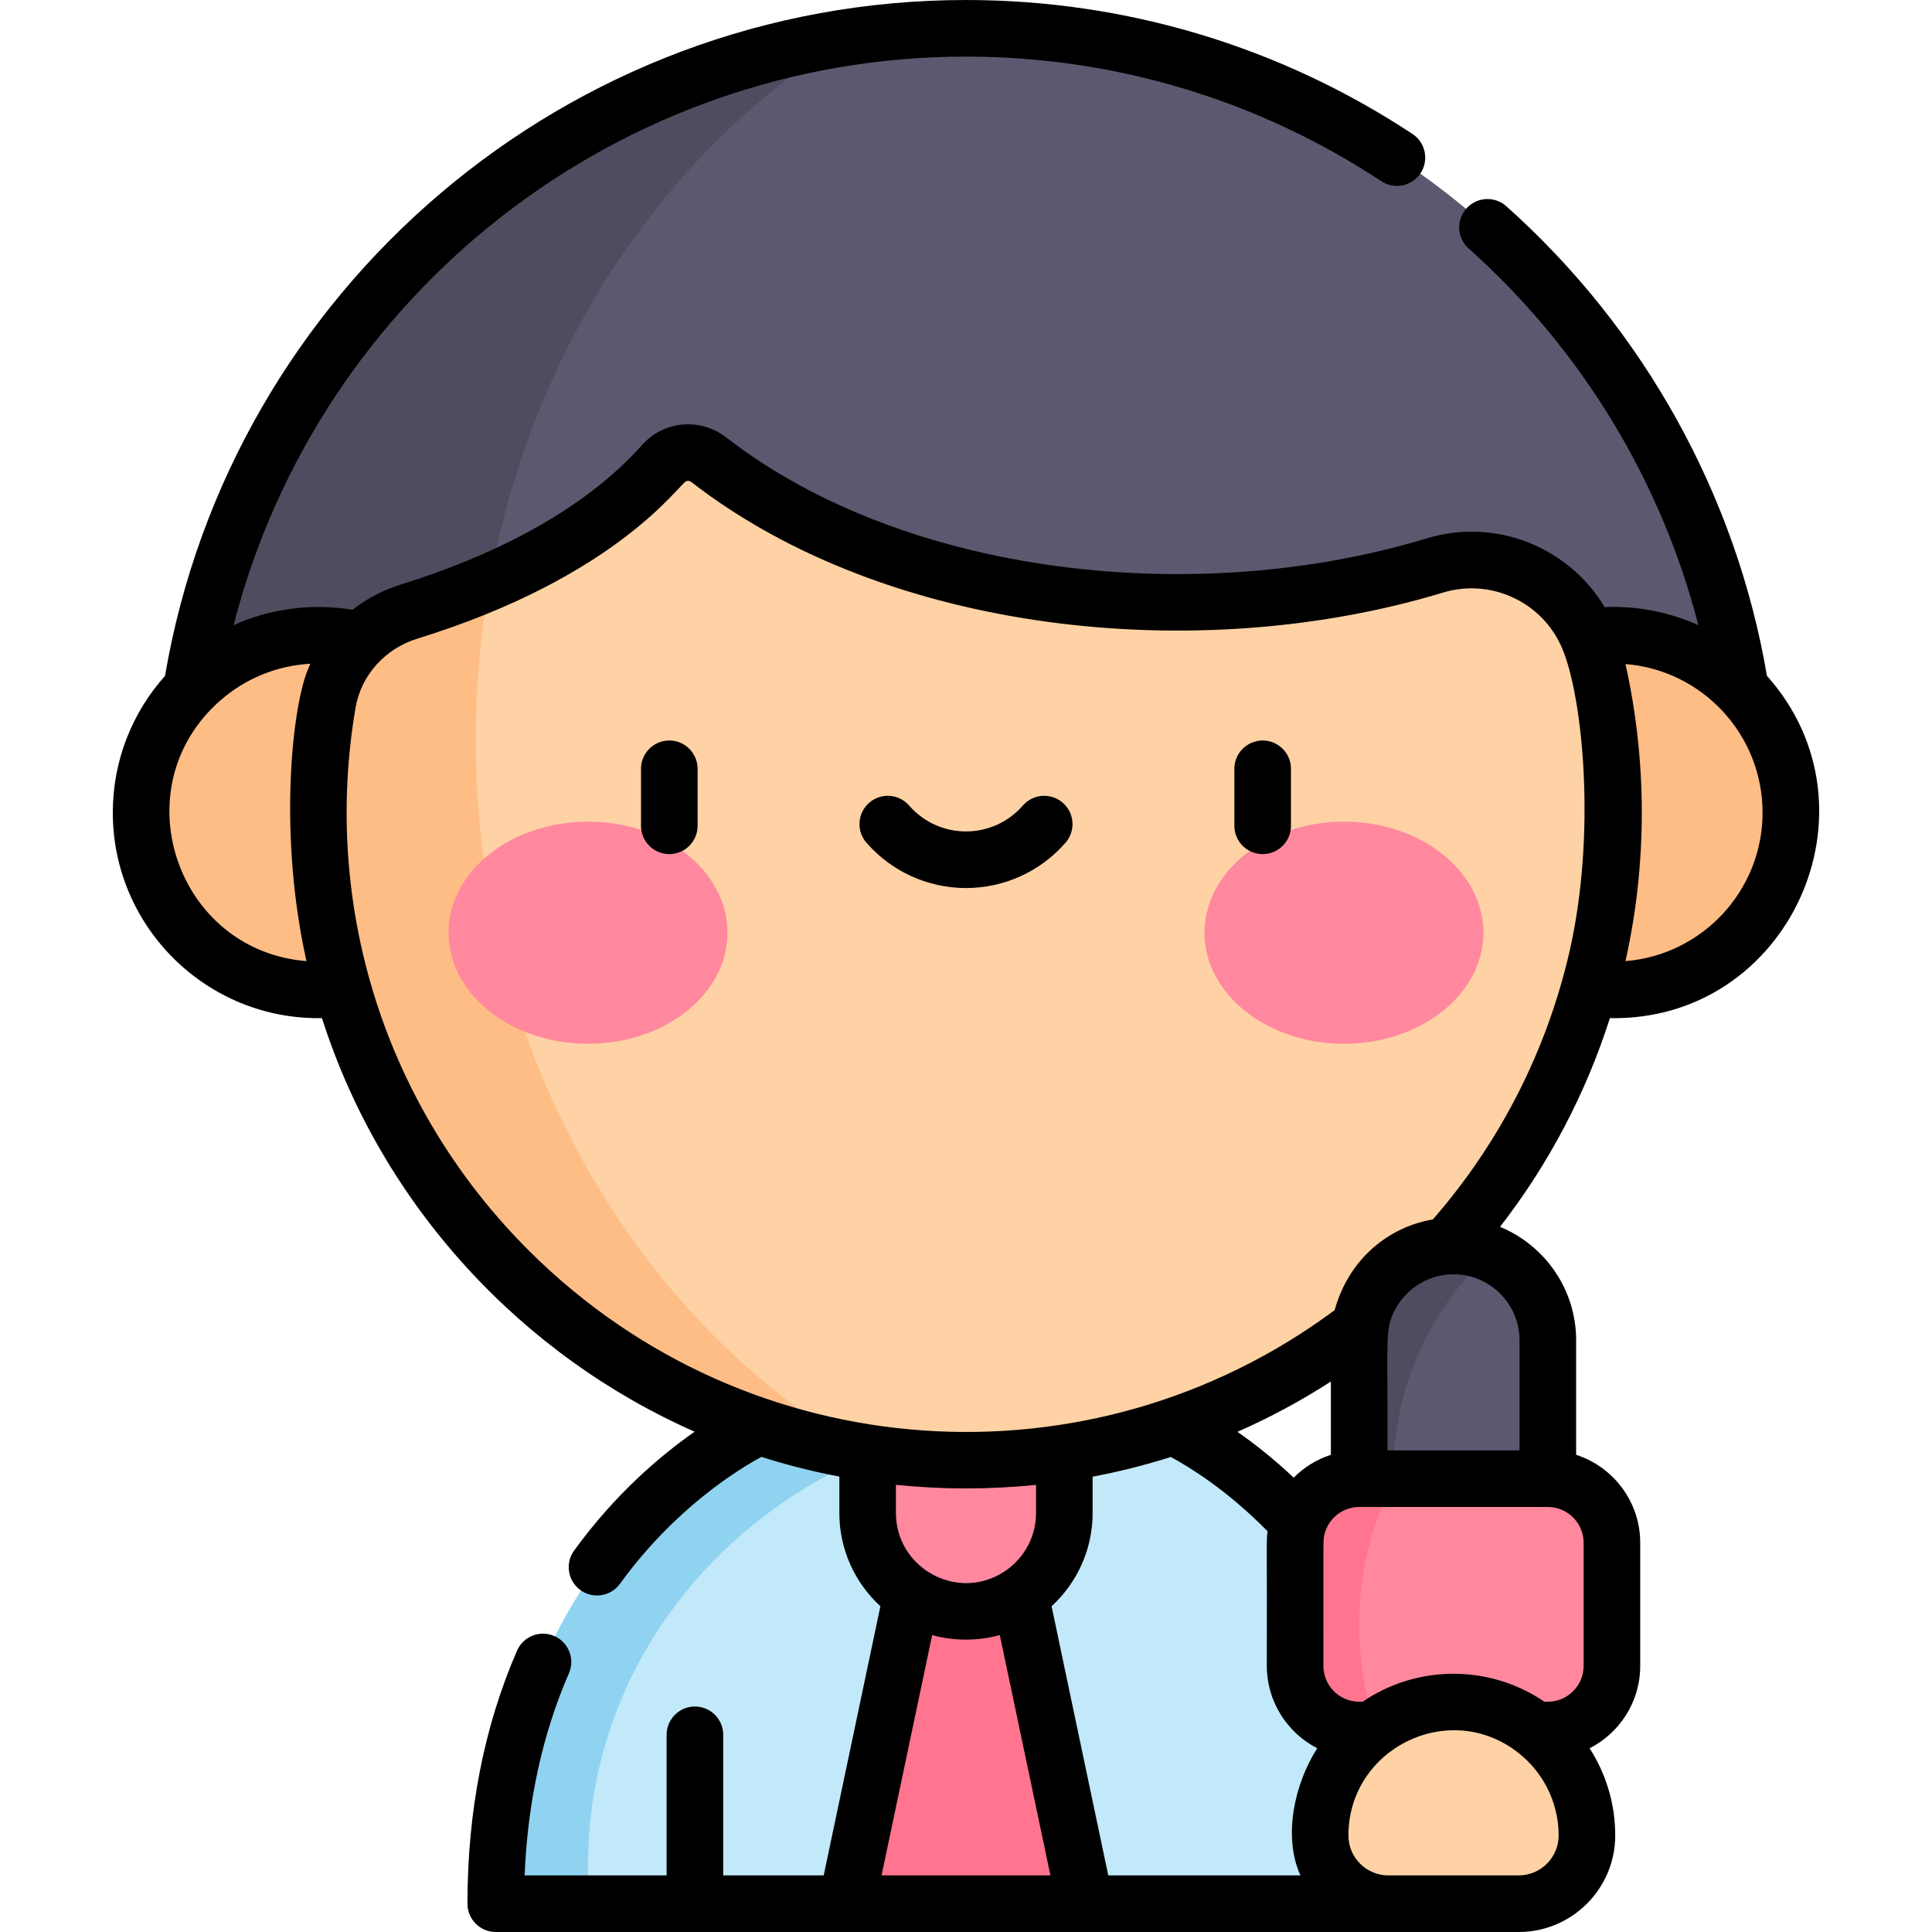<svg id="Capa_1" enable-background="new 0 0 512 512" height="512" viewBox="0 0 512 512" width="512" xmlns="http://www.w3.org/2000/svg"><g><g><path d="m380.618 504.5c0-95.943-69.863-126.528-69.863-126.528h-109.51s-69.863 30.585-69.863 126.528z" fill="#c1e9fa"/><path d="m287.622 504.5-17.231-81.81h-28.782l-17.231 81.81z" fill="#ff748f"/><path d="m155.837 494.124c0-57.275 42.904-105.064 99.953-116.153h-54.544s-69.863 30.585-69.863 126.528h24.937c-.314-3.419-.483-6.878-.483-10.375z" fill="#90d3f1"/><path d="m229.939 375.857v25.107c0 14.393 11.668 26.061 26.061 26.061s26.061-11.668 26.061-26.061v-25.107z" fill="#ff889e"/><path d="m48.161 215.339c0-114.603 93.236-207.839 207.839-207.839s207.839 93.236 207.839 207.839z" fill="#5c586f"/><path d="m126.098 196.032c0-80.193 39.84-150.001 98.648-186.183-99.828 15.12-176.585 101.508-176.585 205.49h78.727c-.513-6.361-.79-12.797-.79-19.307z" fill="#4f4c5f"/><circle cx="427.611" cy="215.339" fill="#ffbd86" r="46.993"/><path d="m422.587 173.94c-4.619-18.652-23.965-29.651-42.354-24.077-20.731 6.284-43.824 9.791-68.164 9.791-49.858 0-94.458-14.706-124.272-37.848-3.667-2.846-8.892-2.422-11.976 1.048-18.507 20.826-46.601 32.792-67.511 39.259-11.131 3.442-19.533 12.744-21.487 24.23-1.604 9.425-2.438 19.112-2.438 28.994-.002 95.064 77.838 172.312 172.9 171.614 94.189-.691 170.329-77.257 170.329-171.61 0-14.272-1.743-28.14-5.027-41.401z" fill="#fed2a4"/><path d="m385.2 330.195c-13.805 0-24.996 11.191-24.996 24.996v53.349h49.992v-53.349c0-13.805-11.191-24.996-24.996-24.996z" fill="#5c586f"/><path d="m369.205 391.123c0-23.742 10.093-44.938 25.899-58.885-3.038-1.313-6.385-2.043-9.905-2.043-13.805 0-24.996 11.191-24.996 24.996v53.35h10.882c-1.216-5.597-1.88-11.422-1.88-17.418z" fill="#4f4c5f"/><path d="m410.196 391.864h-49.992c-9.379 0-16.983 7.603-16.983 16.983v32.643c0 9.379 7.603 16.983 16.983 16.983h49.992c9.379 0 16.983-7.603 16.983-16.983v-32.643c-.001-9.38-7.604-16.983-16.983-16.983z" fill="#ff889e"/><path d="m360.204 430.718c0-13.954 3.365-27.144 9.342-38.854h-9.342c-9.379 0-16.983 7.603-16.983 16.982v32.643c0 9.379 7.603 16.982 16.983 16.982h4.625c-2.998-8.722-4.625-18.053-4.625-27.753z" fill="#ff748f"/><path d="m385.2 451.065c-19.527 0-35.357 15.83-35.357 35.357 0 9.984 8.094 18.078 18.078 18.078h34.557c9.984 0 18.078-8.094 18.078-18.078.001-19.527-15.829-35.357-35.356-35.357z" fill="#fed2a4"/><path d="m229.133 384.834c-61.206-35.359-103.035-106.63-103.035-188.802 0-14.318 1.279-28.302 3.7-41.826-7.527 3.256-14.867 5.859-21.486 7.906-4.93 1.525-9.321 4.203-12.857 7.707-3.336-.962-7.019-1.474-11.065-1.474-25.954 0-46.993 21.04-46.993 46.993s21.039 46.993 46.993 46.993c2.252 0 4.385-.168 6.416-.475 17.987 63.693 71.946 112.468 138.327 122.978z" fill="#ffbd86"/><g fill="#ff889e"><ellipse cx="155.836" cy="247.179" rx="36.958" ry="29.432"/><ellipse cx="356.163" cy="247.179" rx="36.958" ry="29.432"/></g></g><g><path d="m177.372 196.239c-4.142 0-7.5 3.358-7.5 7.5v15.108c0 4.142 3.358 7.5 7.5 7.5s7.5-3.358 7.5-7.5v-15.108c0-4.142-3.358-7.5-7.5-7.5z"/><path d="m334.621 226.347c4.142 0 7.5-3.358 7.5-7.5v-15.108c0-4.142-3.358-7.5-7.5-7.5s-7.5 3.358-7.5 7.5v15.108c0 4.142 3.358 7.5 7.5 7.5z"/><path d="m255.996 235.341c10.112 0 19.729-4.379 26.383-12.016 2.722-3.123 2.396-7.86-.727-10.582-3.122-2.721-7.86-2.395-10.581.727-7.969 9.144-22.158 9.171-30.149 0-2.722-3.123-7.459-3.448-10.582-.727-3.123 2.722-3.448 7.459-.727 10.582 6.656 7.636 16.272 12.016 26.383 12.016z"/><path d="m468.26 179.102c-8.143-47.792-32.603-91.914-69.068-124.448-3.091-2.758-7.832-2.487-10.59.603-2.758 3.091-2.487 7.832.603 10.589 29.834 26.618 51.039 61.555 60.875 99.816-7.957-3.607-16.82-5.155-24.831-4.764-9.376-15.725-28.631-23.84-47.195-18.213-60.986 18.486-138.204 10.033-185.661-26.804-6.774-5.258-16.518-4.384-22.181 1.99-16.032 18.04-40.868 29.884-64.122 37.076-4.289 1.326-8.793 3.599-12.674 6.654-10.828-1.82-21.955-.27-31.509 4.064 22.555-87.892 102.194-150.665 194.089-150.665 39.285 0 77.347 11.421 110.072 33.028 3.456 2.282 8.109 1.33 10.391-2.126 2.282-3.457 1.33-8.109-2.126-10.391-35.184-23.232-76.104-35.511-118.337-35.511-105.713 0-194.856 76.898-212.262 179.101-8.601 9.638-13.841 22.334-13.841 36.237 0 30.413 25.029 55.022 55.432 54.477 16.009 50.153 53.445 89.653 98.763 109.604-9.013 6.28-21.002 16.427-31.941 31.499-2.434 3.352-1.688 8.042 1.664 10.475s8.042 1.688 10.476-1.664c14.531-20.021 31.302-30.296 37.498-33.636 6.754 2.145 13.647 3.888 20.651 5.216v9.656c0 9.766 4.196 18.569 10.877 24.708l-15.024 71.327h-26.628v-37.261c0-4.142-3.358-7.5-7.5-7.5s-7.5 3.358-7.5 7.5v37.261h-37.63c.799-19.498 4.738-37.485 11.741-53.565 1.654-3.798-.084-8.217-3.882-9.871s-8.217.084-9.871 3.881c-8.72 20.022-13.141 42.582-13.141 67.054 0 4.142 3.358 7.5 7.5 7.5h271.097c14.104 0 25.578-11.475 25.578-25.579 0-8.506-2.501-16.433-6.791-23.106 7.951-4.049 13.413-12.309 13.413-21.826v-32.643c0-10.884-7.141-20.127-16.982-23.303v-30.353c0-13.558-8.349-25.198-20.174-30.063 12.96-16.686 22.775-35.412 29.122-55.314 47.449.9 73.063-55.473 41.619-90.71zm-37.494 75.605c5.76-25.676 5.77-52.901.004-78.725 20.347 1.609 36.33 18.694 36.33 39.357.001 20.713-16.028 37.753-36.334 39.368zm-372.328-69.116c6.545-5.717 14.854-9.205 23.78-9.683-.026.057-.633 1.508-.785 1.902-4.293 11.107-7.498 44.404-.215 76.896-34.528-2.753-49.182-46.083-22.78-69.115zm35.776 2.01c1.492-8.766 7.946-15.739 16.309-18.323 53.022-16.397 69.259-40.806 71.307-41.736.412-.186.955-.13 1.366.189 51.89 40.278 134.512 48.921 199.21 29.311 12.8-3.878 26.397 2.562 31.57 14.727 5.468 12.863 9.162 49.132 1.913 80.613-6.019 26.041-18.346 50.352-36.167 70.784-11.694 1.993-22.245 10.392-26.028 24.041-64.559 47.951-155.098 42.231-213.241-15.488-38.867-38.586-55.07-92.24-46.239-144.118zm248.632 203.994c-5.369-5.057-10.491-9.063-14.905-12.142 8.545-3.759 16.817-8.208 24.758-13.326v19.416c-3.761 1.214-7.128 3.312-9.853 6.052zm-68.288 1.911v7.458c0 7.014-3.913 13.129-9.668 16.285-12.24 6.745-27.455-2.17-27.455-16.285v-7.466c12.097 1.243 24.583 1.288 37.123.008zm-40.94 103.494 13.414-63.689c5.615 1.558 11.934 1.651 17.928 0l13.414 63.689zm60.085 0-15.023-71.328c6.681-6.139 10.877-14.941 10.877-24.708v-9.628c7.025-1.324 13.939-3.068 20.718-5.219 4.585 2.461 14.759 8.605 25.635 19.672-.364 2.914-.105 3.58-.194 35.699 0 9.289 5.295 17.684 13.37 21.813-6.057 9.422-9.124 23.441-4.457 33.699zm108.772 0h-34.557c-5.704 0-10.576-4.583-10.576-10.659.07-22.864 26.404-36.046 44.721-22.071 6.674 5.094 10.991 13.126 10.991 22.151-.001 5.833-4.746 10.579-10.579 10.579zm17.2-55.511c0 5.229-4.254 9.483-9.482 9.483h-.919c-14.646-9.995-33.86-9.753-48.153 0-.729-.008-1.172.024-1.887-.049-4.764-.485-8.514-4.52-8.514-9.434.018-33.96-.128-33.198.263-34.821.987-4.191 4.754-7.304 9.22-7.304h49.992c5.229 0 9.482 4.254 9.482 9.482v32.643zm-16.983-86.298v29.173h-34.992c.107-29.951-.786-32.091 2.069-37.411 3.077-5.715 9.067-9.258 15.427-9.258 9.648 0 17.496 7.848 17.496 17.496z"/></g></g></svg>